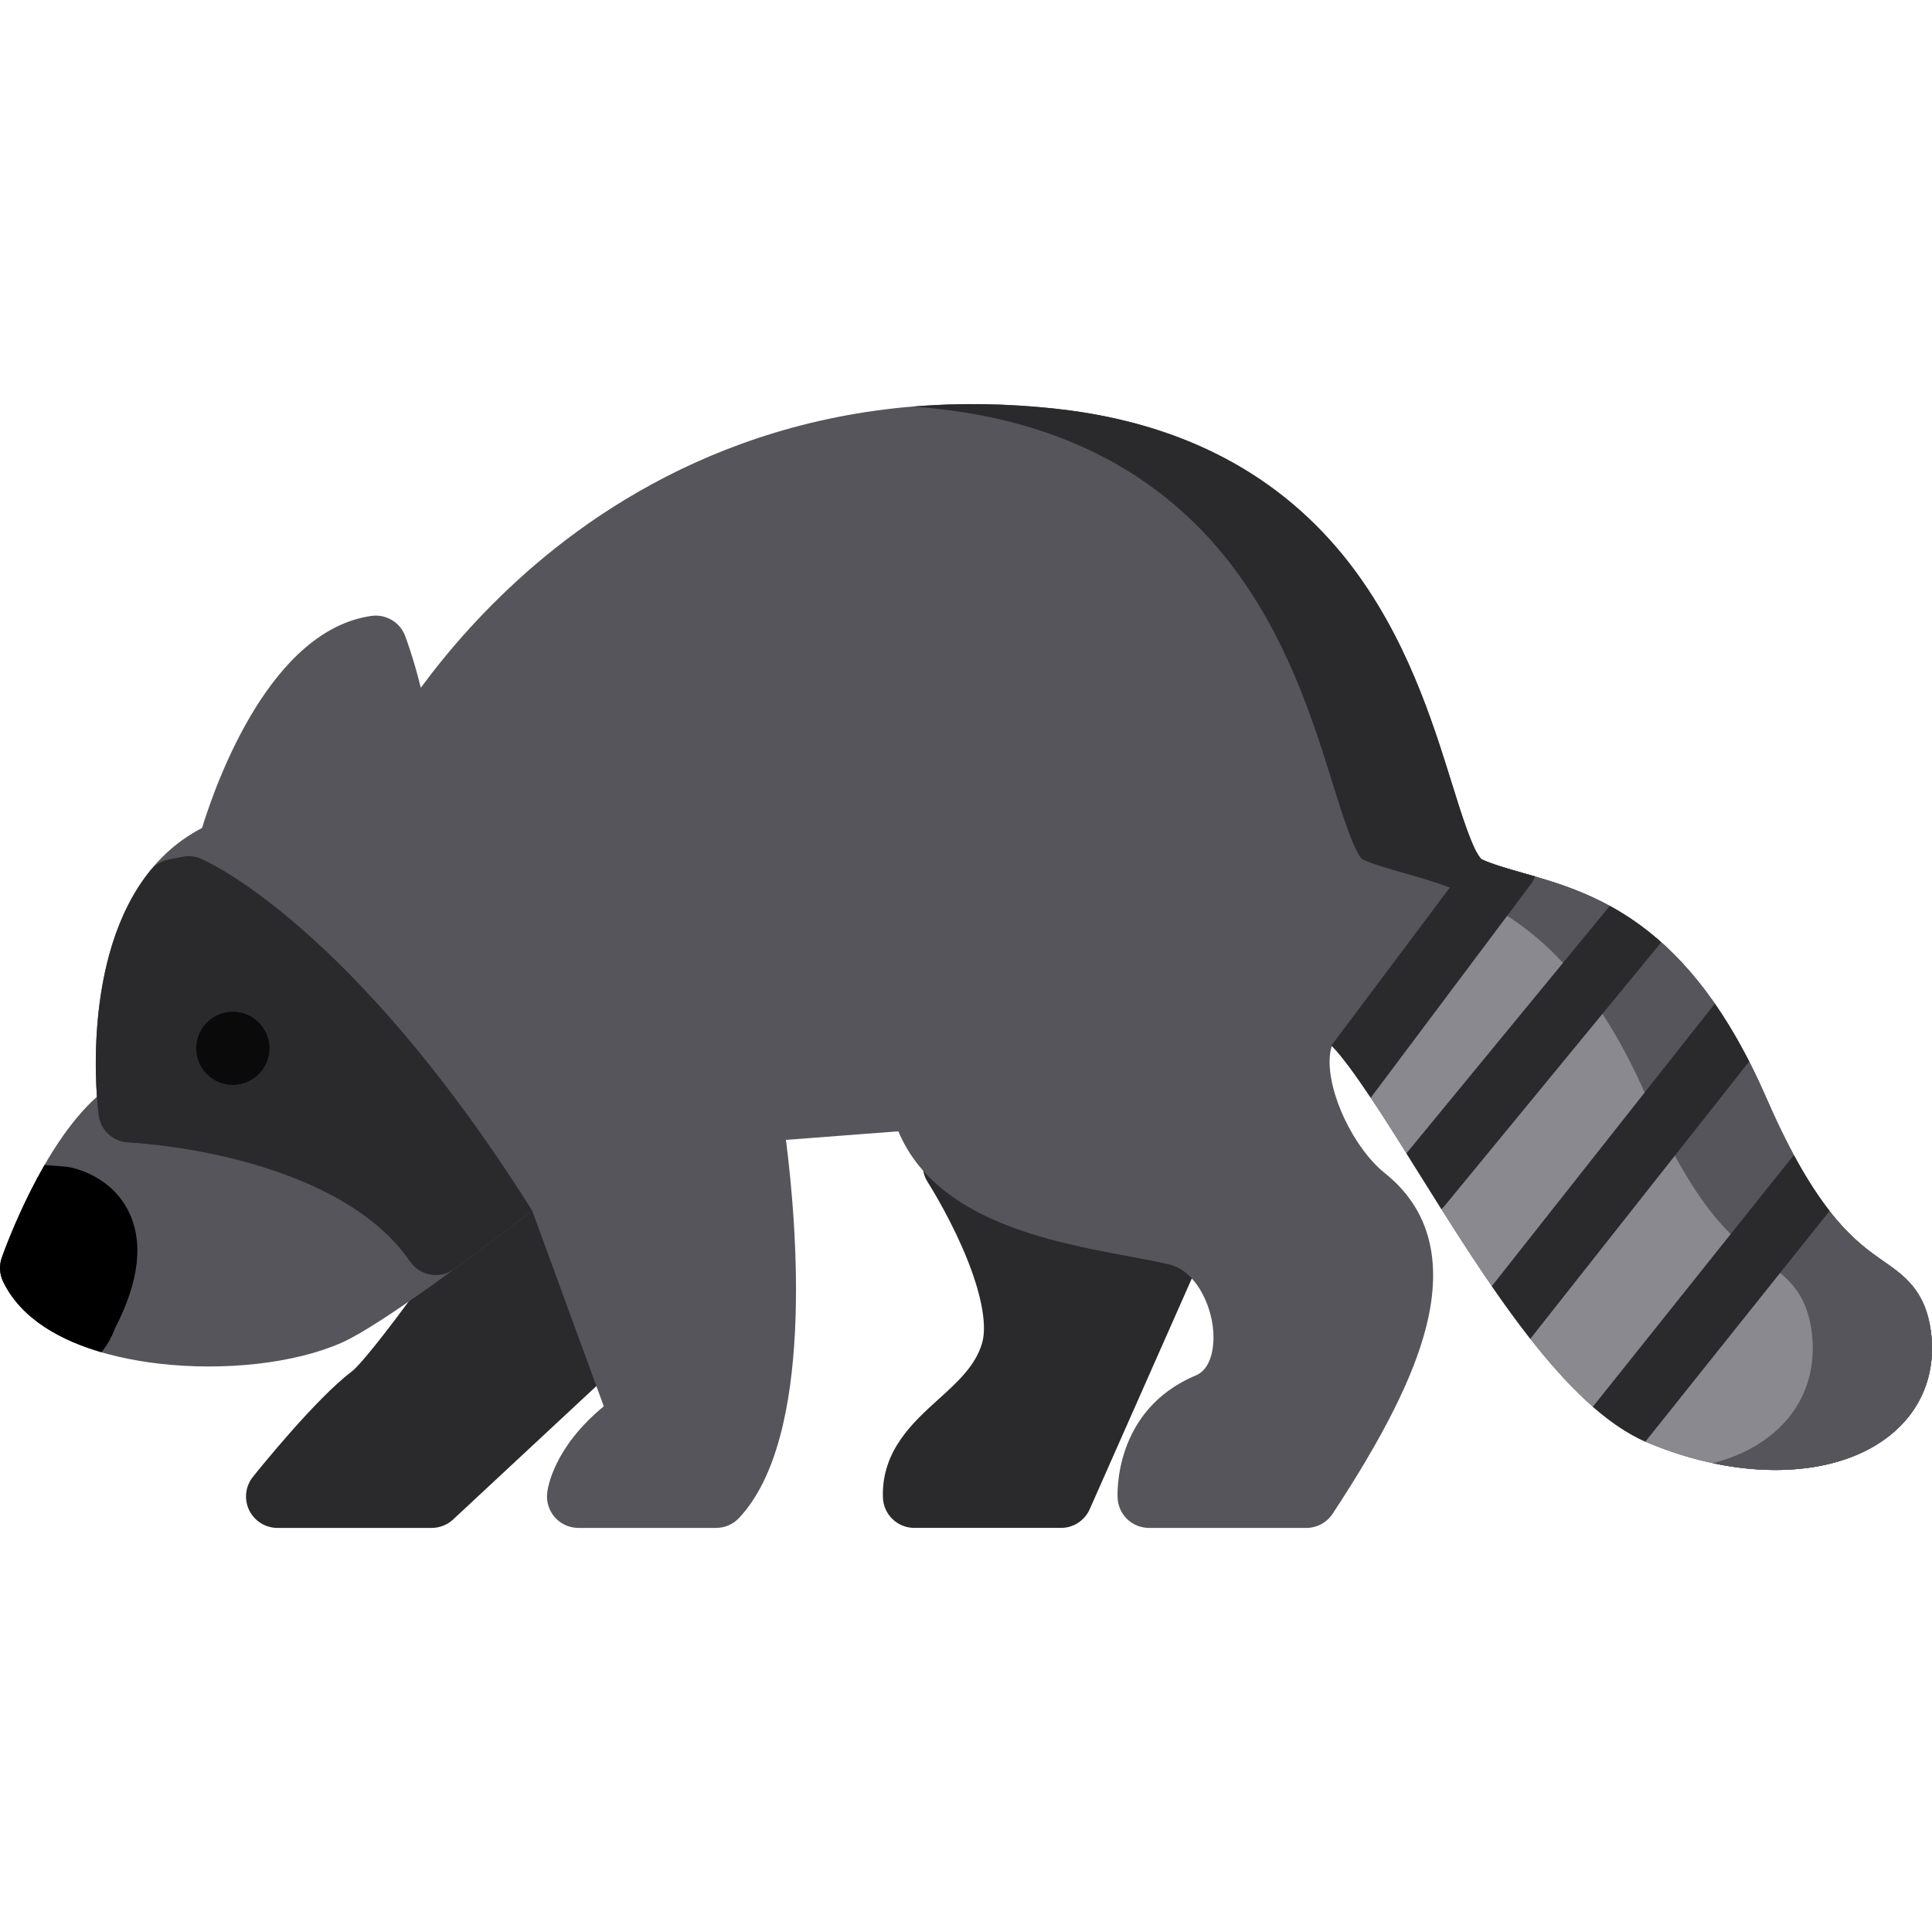 <?xml version="1.0" encoding="iso-8859-1"?>
<!-- Generator: Adobe Illustrator 19.0.0, SVG Export Plug-In . SVG Version: 6.00 Build 0)  -->
<svg xmlns="http://www.w3.org/2000/svg" xmlns:xlink="http://www.w3.org/1999/xlink" version="1.1" id="Layer_1" x="0px" y="0px" viewBox="0 0 512.001 512.001" style="enable-background:new 0 0 512.001 512.001;" xml:space="preserve">
<g>
	<path style="fill:#2A2A2C;" d="M319.419,323.366c-1.086-2.21-3.095-3.826-5.485-4.413c-3.403-0.836-7.438-1.586-11.709-2.379   c-13.458-2.502-31.891-5.926-42.278-14.718c-2.214-1.874-5.243-2.462-7.995-1.548l-1.714,0.567   c-2.443,0.809-4.374,2.704-5.231,5.13c-0.858,2.428-0.543,5.116,0.85,7.28c0.049,0.075,4.918,7.679,9.087,17.15   c4.865,11.055,6.809,20.338,5.33,25.468c-1.735,6.026-6.541,10.372-11.628,14.971c-6.72,6.078-15.083,13.642-14.664,25.992   c0.153,4.485,3.833,8.042,8.32,8.042h38.874c3.295,0,6.279-1.944,7.612-4.956l30.771-69.548   C320.555,328.154,320.505,325.577,319.419,323.366z"/>
	<path style="fill:#2A2A2C;" d="M169.372,349.821l-16.617-45.403c-1.074-2.937-3.705-5.024-6.809-5.402   c-3.099-0.379-6.159,1.013-7.909,3.606c-18.261,27.051-40.053,57.232-44.914,60.915c-9.423,7.139-24.422,25.75-26.102,27.849   c-1.999,2.499-2.389,5.923-1.002,8.808c1.386,2.885,4.303,4.719,7.503,4.719h40.88c2.105,0,4.132-0.798,5.673-2.232l47.151-43.905   C169.678,356.493,170.524,352.964,169.372,349.821z"/>
</g>
<path style="fill:#56555B;" d="M511.698,352.779c-1.426-10.796-7.13-14.768-12.646-18.61c-6.964-4.851-17.488-12.181-30.883-43.026  c-20.503-47.216-46.106-54.521-64.801-59.853c-4.159-1.187-7.763-2.215-10.733-3.552c-2.236-2.002-5.474-12.409-7.845-20.034  c-5.135-16.505-12.169-39.111-27.329-58.619c-18.1-23.29-44.028-36.984-77.066-40.699c-65.81-7.397-111.508,18.213-138.26,41.001  c-13.529,11.525-23.635,23.396-30.615,32.881c-1.942-7.847-3.936-13.174-4.158-13.76c-1.384-3.641-5.106-5.835-8.964-5.281  c-26.491,3.802-40.768,42.981-44.857,56.2c-29.075,15.049-28.857,56.827-27.858,71.238C11.42,303.302,1.64,329.982,0.48,333.251  c-0.744,2.095-0.619,4.4,0.346,6.402C8.347,355.247,29.851,359.949,42,361.364c17.58,2.05,36.185-0.071,48.543-5.531  c10.223-4.516,36.334-24.104,50.494-34.987l18.974,51.844c-13.42,11.035-14.884,21.758-15.015,23.072  c-0.233,2.34,0.535,4.67,2.111,6.412c1.578,1.744,3.821,2.738,6.173,2.738h36.5c2.293,0,4.487-0.947,6.059-2.616  c20.108-21.345,15.346-77.494,12.447-100.211l29.786-2.275c9.906,23.619,40.36,29.279,61.107,33.135  c4.031,0.749,7.84,1.457,10.782,2.18c6.751,1.658,10.992,10.275,11.557,17.54c0.36,4.643-0.657,10.19-4.594,11.834  c-21.886,9.147-20.799,31.634-20.741,32.586c0.262,4.397,3.906,7.828,8.309,7.828h41.714c2.8,0,5.414-1.41,6.955-3.748  c13.536-20.574,21.401-36.269,24.755-49.394c4.524-17.712,0.868-31.449-10.865-40.829c-8.301-6.637-15.284-21.3-14.649-30.766  c0.079-1.172,0.265-2.17,0.559-2.988c5.473,5.541,15.301,21.286,22.753,33.225c18.344,29.39,39.138,62.701,60.852,71.868  c24.167,10.204,49.153,9.655,63.651-1.397C509.117,374.096,513.195,364.116,511.698,352.779z"/>
<path style="fill:#2A2A2C;" d="M511.698,352.779c-1.426-10.796-7.13-14.768-12.646-18.61c-6.964-4.851-17.488-12.181-30.883-43.026  c-20.503-47.216-46.106-54.521-64.801-59.853c-4.159-1.187-7.763-2.215-10.733-3.552c-2.236-2.002-5.474-12.409-7.845-20.034  c-5.135-16.505-12.169-39.111-27.329-58.619c-18.1-23.29-44.028-36.984-77.066-40.699c-13.657-1.535-26.435-1.631-38.371-0.644  c2.235,0.179,4.49,0.386,6.775,0.644c33.038,3.715,58.966,17.408,77.066,40.699c15.16,19.509,22.194,42.113,27.329,58.619  c2.372,7.624,5.611,18.031,7.845,20.034c2.97,1.336,6.574,2.364,10.733,3.552c18.695,5.333,44.298,12.638,64.801,59.853  c13.395,30.845,23.919,38.175,30.883,43.026c5.515,3.842,11.218,7.813,12.646,18.61c1.498,11.336-2.58,21.317-11.482,28.101  c-4.13,3.149-9.114,5.441-14.685,6.88c18.176,3.847,35.259,1.522,46.281-6.88C509.117,374.096,513.195,364.116,511.698,352.779z"/>
<path style="fill:#8A8990;" d="M499.052,334.17c-6.964-4.851-17.488-12.181-30.883-43.026  c-20.503-47.216-46.106-54.521-64.801-59.853c-3.193-0.911-6.052-1.732-8.555-2.667c-1.982,1.96-3.935,4.148-5.851,6.592  l-34.45,43.687c5.643,6.592,14.404,20.62,21.2,31.508c18.344,29.39,39.138,62.701,60.852,71.868  c24.167,10.204,49.153,9.655,63.651-1.397c8.902-6.785,12.979-16.765,11.482-28.101C510.27,341.983,504.567,338.012,499.052,334.17z  "/>
<path style="fill:#56555B;" d="M511.698,352.779c-1.426-10.796-7.13-14.768-12.646-18.61c-6.964-4.851-17.488-12.181-30.883-43.026  c-20.503-47.216-46.106-54.521-64.801-59.853c-0.865-0.246-1.699-0.486-2.514-0.724c-0.383-0.111-0.756-0.224-1.127-0.335  c-0.47-0.14-0.934-0.282-1.386-0.422c-0.414-0.129-0.827-0.26-1.227-0.39c-0.417-0.137-0.821-0.277-1.222-0.417  c-0.361-0.125-0.733-0.25-1.079-0.38l0,0c-1.982,1.96-3.935,4.148-5.851,6.592l-1.129,1.431c15.82,6.641,33.658,19.77,48.739,54.498  c13.395,30.845,23.919,38.175,30.883,43.026c5.515,3.842,11.218,7.813,12.646,18.61c1.498,11.336-2.58,21.317-11.482,28.101  c-4.13,3.149-9.114,5.441-14.685,6.88c0,0,0,0,0.001,0c5.668,1.2,11.228,1.798,16.533,1.8c0.032,0,0.065,0,0.098-0.001  c1.032-0.001,2.056-0.024,3.067-0.07c0.012-0.001,0.026-0.001,0.039-0.001c1.005-0.047,1.998-0.118,2.979-0.209  c0.084-0.008,0.168-0.018,0.252-0.026c0.938-0.091,1.866-0.201,2.78-0.332c0.034-0.004,0.069-0.009,0.103-0.013  c0.927-0.135,1.839-0.294,2.741-0.471c0.129-0.026,0.255-0.052,0.384-0.079c0.845-0.172,1.679-0.361,2.5-0.569  c0.049-0.012,0.098-0.023,0.147-0.036c0.848-0.219,1.678-0.462,2.499-0.721c0.154-0.049,0.306-0.1,0.46-0.15  c0.765-0.251,1.521-0.515,2.259-0.8c0.049-0.019,0.1-0.036,0.149-0.055c0.768-0.301,1.517-0.625,2.254-0.963  c0.164-0.075,0.327-0.153,0.491-0.231c0.7-0.333,1.389-0.678,2.058-1.046c0.033-0.018,0.068-0.034,0.101-0.053  c0.69-0.382,1.357-0.788,2.013-1.208c0.159-0.101,0.316-0.204,0.473-0.307c0.65-0.43,1.289-0.871,1.902-1.34  C509.117,374.096,513.195,364.116,511.698,352.779z"/>
<g>
	<path style="fill:#2A2A2C;" d="M52.889,227.407c-1.44-0.532-2.999-0.657-4.505-0.357l-3.683,0.73   c-1.886,0.374-3.596,1.382-4.808,2.875c-18.946,23.325-13.971,63.203-13.751,64.887c0.527,4.023,3.876,7.078,7.93,7.237   c0.138,0.006,13.933,0.588,30.321,4.974c14.586,3.904,34.102,11.675,44.246,26.526c1.272,1.86,3.243,3.127,5.464,3.509   c0.468,0.081,0.941,0.12,1.411,0.12c1.753,0,3.475-0.555,4.912-1.603c6.68-4.881,12.426-9.159,20.613-15.461   C93.4,245.174,54.551,228.022,52.889,227.407z"/>
	<path style="fill:#2A2A2C;" d="M403.368,231.29c-4.159-1.187-7.763-2.215-10.733-3.552c-0.42-0.376-0.876-1.05-1.354-1.946   l-38.529,51.389l0.209,0.001c2.663,2.696,6.359,7.814,10.308,13.727l42.355-56.493c0.504-0.672,0.888-1.395,1.161-2.144   C405.623,231.934,404.482,231.609,403.368,231.29z"/>
	<path style="fill:#2A2A2C;" d="M426.617,240.089l-53.888,65.547c1.025,1.634,2.025,3.236,2.984,4.773   c2.066,3.309,4.163,6.668,6.288,10.036c0.28-0.26,0.548-0.535,0.797-0.839l57.448-69.878   C435.67,245.655,431.094,242.534,426.617,240.089z"/>
	<path style="fill:#2A2A2C;" d="M395.352,340.843c3.349,4.857,6.752,9.547,10.203,13.947l57.98-73.461   c-2.961-5.802-6.004-10.892-9.097-15.348L395.352,340.843z"/>
</g>
<path style="fill:#0A0A0A;" d="M61.707,287.508c-5.354,0-9.711-4.348-9.711-9.693c0-5.345,4.357-9.692,9.711-9.692  s9.711,4.348,9.711,9.692C71.418,283.159,67.063,287.508,61.707,287.508z"/>
<path style="fill:#2A2A2C;" d="M422.13,372.793c4.585,4.014,9.23,7.187,13.919,9.25l48.795-61.113  c-2.92-3.747-6.082-8.537-9.471-14.82L422.13,372.793z"/>
<path d="M17.788,309.209l-5.986-0.472c-6.48,11.22-10.595,22.465-11.322,24.514c-0.744,2.095-0.619,4.4,0.346,6.402  c4.899,10.158,15.732,15.692,26.047,18.709c1.375-1.644,2.618-3.714,3.595-6.326c6.484-12.56,7.66-23.063,3.495-31.216  C29.03,311.162,18.923,309.381,17.788,309.209z"/>
<g>
</g>
<g>
</g>
<g>
</g>
<g>
</g>
<g>
</g>
<g>
</g>
<g>
</g>
<g>
</g>
<g>
</g>
<g>
</g>
<g>
</g>
<g>
</g>
<g>
</g>
<g>
</g>
<g>
</g>
</svg>
